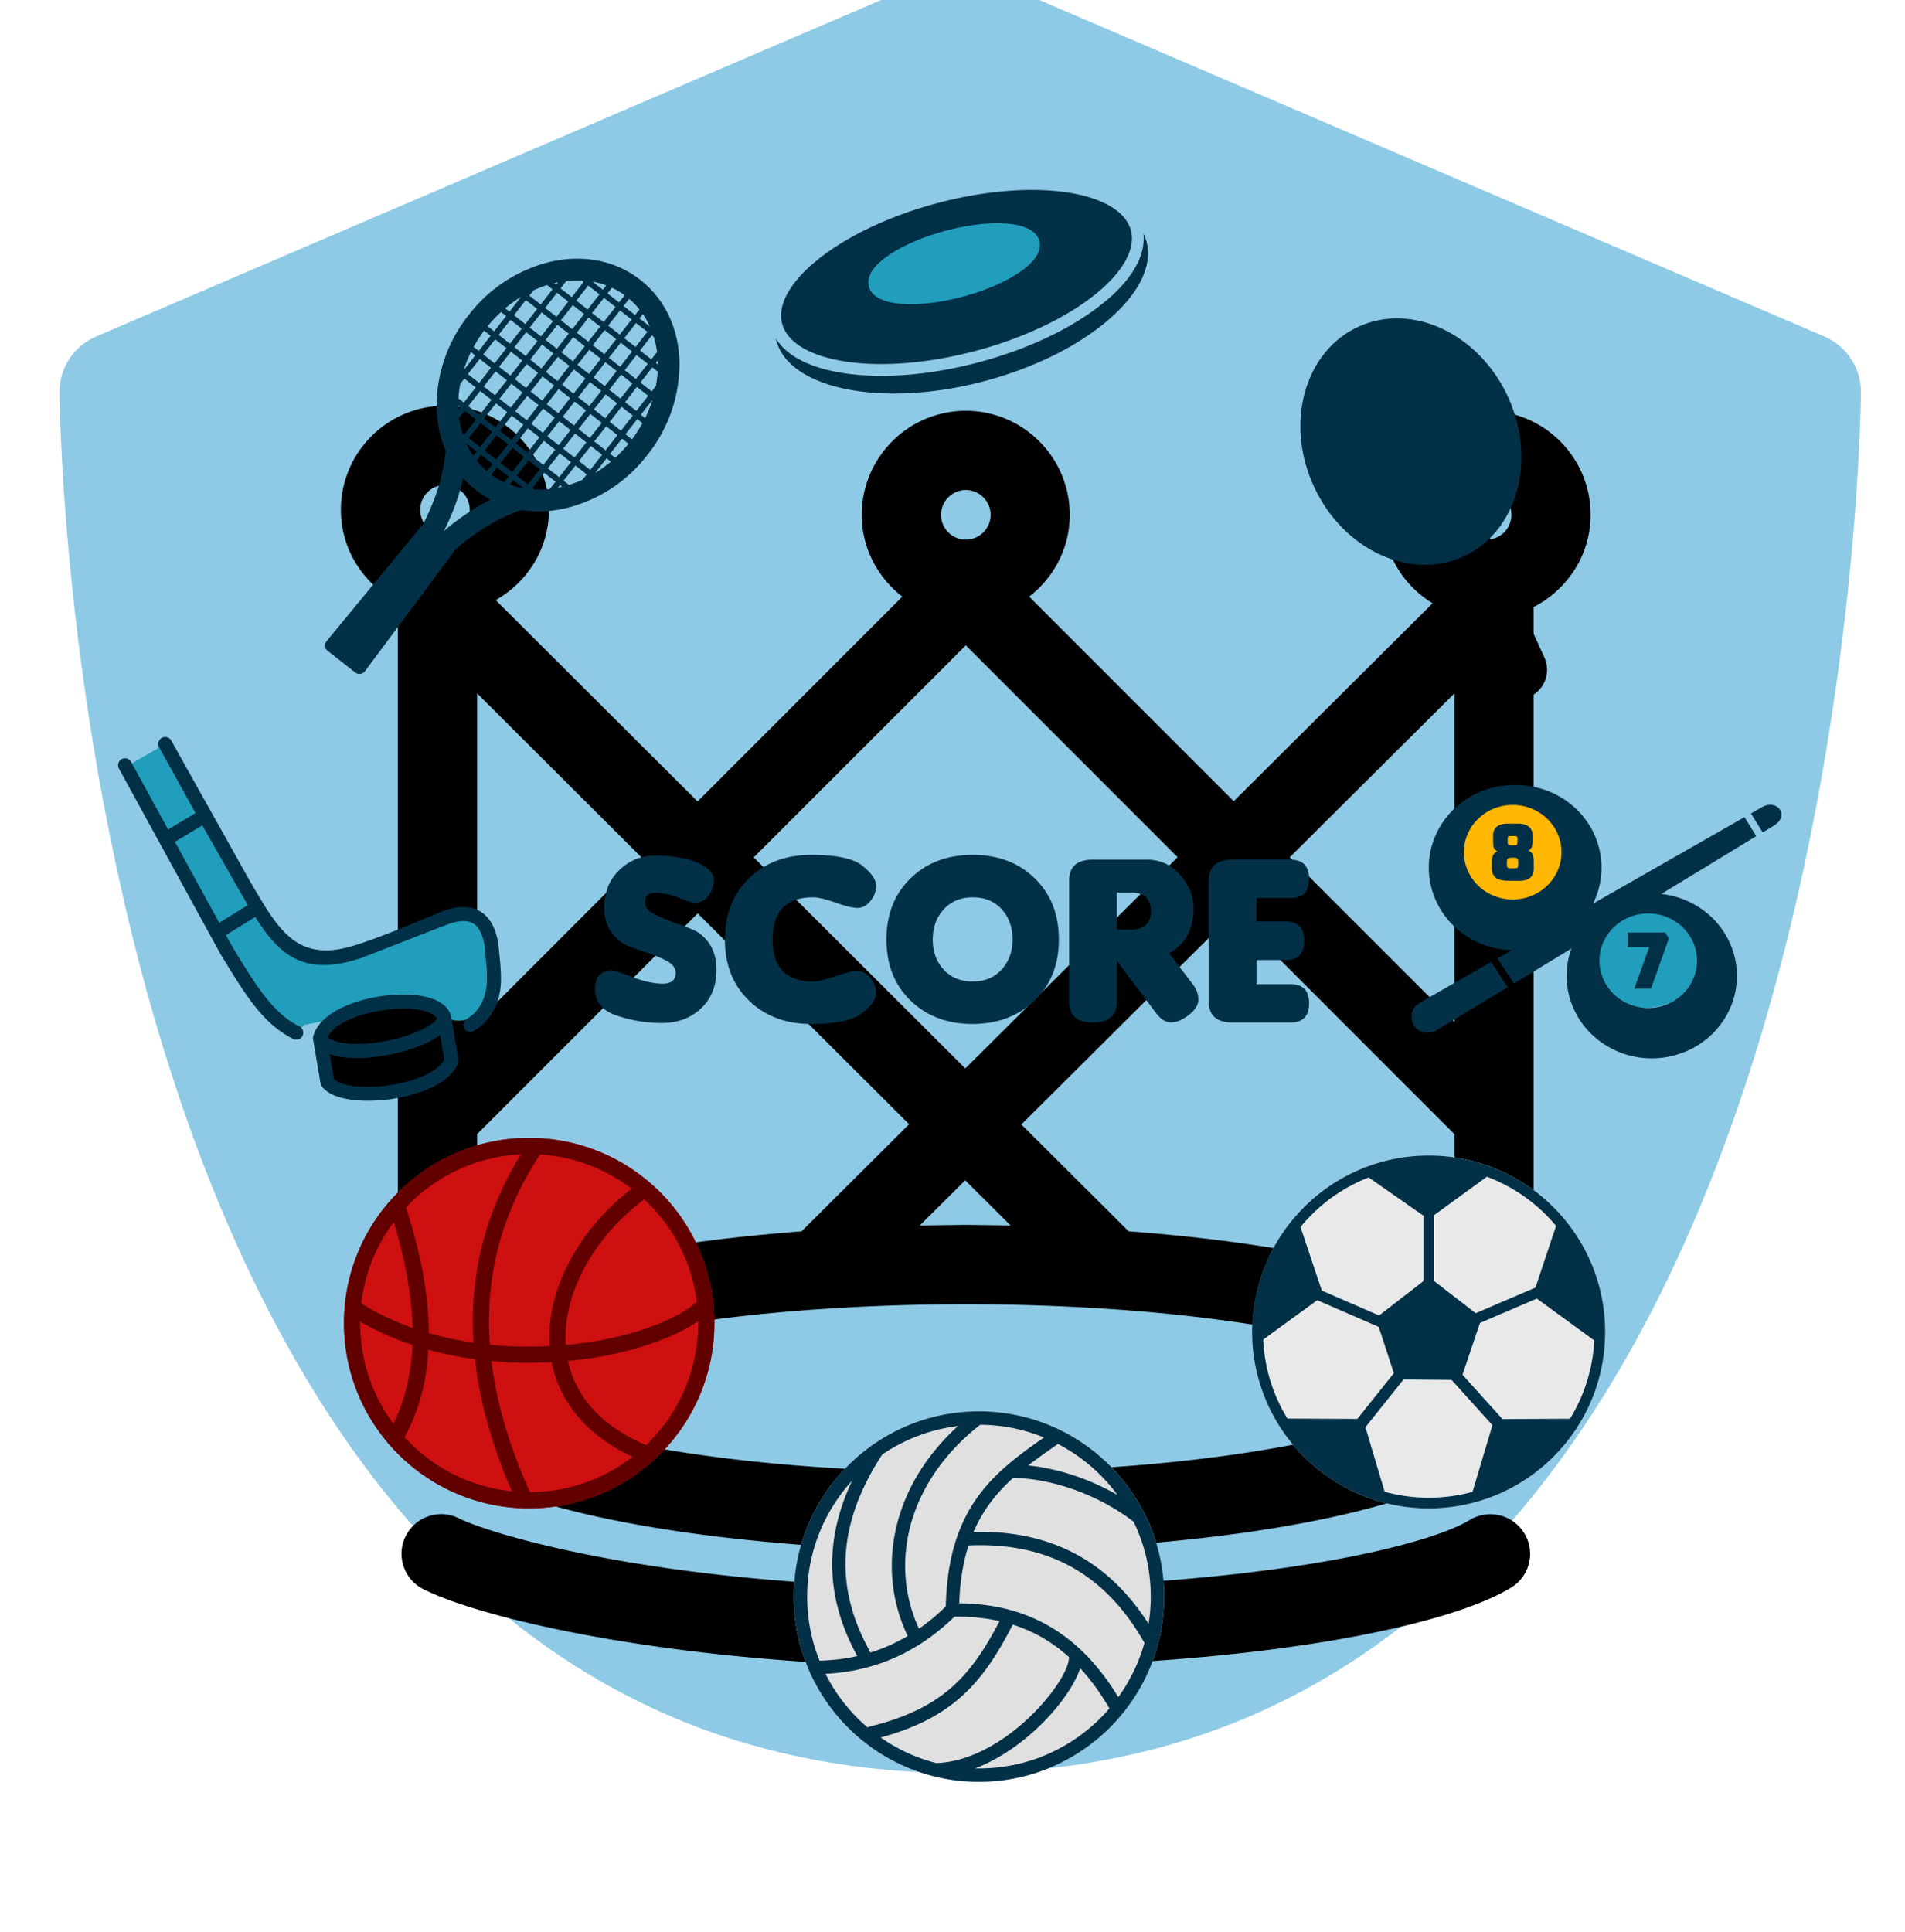 <svg xmlns="http://www.w3.org/2000/svg" width="216" height="219" fill="none" xmlns:v="https://vecta.io/nano"><style><![CDATA[.B{fill:#023047}.C{fill:#219ebc}.D{color-interpolation-filters:sRGB}.E{flood-opacity:0}.F{fill-rule:evenodd}]]></style><g filter="url(#A)"><g filter="url(#B)"><path d="M211 54.409C211 55.974 209.842 211 108.875 211S6.75 55.974 6.75 54.409c0-2.723 1.634-5.174 4.153-6.264l95.317-40.85c1.702-.749 3.608-.749 5.31 0l95.317 40.85c2.519 1.089 4.153 3.54 4.153 6.264z" fill="#8ecae6"/></g><g style="mix-blend-mode:soft-light" clip-path="url(#G)"><path d="M168.561 42.571c-6.505 0-11.794 5.288-11.794 11.792 0 4.253 2.282 7.956 5.668 10.032l-22.549 22.439-23.189-23.193c2.774-2.155 4.599-5.493 4.599-9.278 0-6.505-5.289-11.792-11.793-11.792a11.81 11.81 0 0 0-11.796 11.792c0 3.785 1.822 7.116 4.6 9.278L79.096 86.858 56.204 64.033c3.588-2.028 6.037-5.829 6.037-10.231A11.81 11.81 0 0 0 50.448 42c-6.505 0-11.796 5.289-11.796 11.803 0 4.575 2.641 8.505 6.458 10.45v87.744c0 .247.102.468.143.703-.018.221-.114.421-.114.648 0 14.607 40.456 18.504 64.363 18.504s64.362-3.897 64.362-18.504c0-.227-.099-.427-.111-.648.035-.235.134-.456.134-.703V64.816c3.814-1.953 6.459-5.882 6.459-10.459.013-6.498-5.282-11.786-11.785-11.786zm0 8.984c1.549 0 2.813 1.258 2.813 2.808a2.82 2.82 0 0 1-2.813 2.816c-1.556 0-2.808-1.267-2.808-2.816a2.82 2.82 0 0 1 2.808-2.808zm-3.645 23.048v37.258L146.238 93.19l18.678-18.587zm-5.867 81.898c-8.446 3.135-25.516 6.376-49.54 6.376-24.033 0-41.097-3.241-49.543-6.376-2.977-1.112-4.898-2.194-5.654-3.124 1.39-1.719 6.689-3.978 15.359-5.86 3.247-.697 6.973-1.358 11.146-1.902 4.235-.562 8.933-1.018 14.071-1.321 4.551-.276 9.404-.434 14.628-.434 5.148 0 9.957.158 14.46.421 5.112.304 9.804.749 14.032 1.311 4.265.556 8.067 1.217 11.355 1.925 8.669 1.872 13.969 4.13 15.349 5.86-.754.93-2.679 2.012-5.662 3.124zM54.102 124.568l25.007-25.016 23.971 23.899-12.199 12.143c-13.585 1.03-27.847 3.323-36.779 7.594v-18.62zm55.407 10.289l-5.223.07 5.156-5.118 5.139 5.118-5.072-.07zm18.461.731l-12.161-12.114 24.065-23.946 25.048 25.057v18.613c-8.967-4.293-23.327-6.586-36.952-7.61zm-18.461-84.033a2.82 2.82 0 0 1 2.814 2.808c0 1.55-1.264 2.816-2.814 2.816a2.82 2.82 0 0 1-2.81-2.816c0-1.55 1.265-2.808 2.81-2.808zm0 17.605l24.013 24.019-24.071 23.948-23.992-23.925 24.051-24.042zM72.746 93.208l-18.644 18.649V74.609l18.644 18.599zM50.455 50.986a2.82 2.82 0 0 1 2.808 2.816 2.81 2.81 0 0 1-2.808 2.807 2.81 2.81 0 0 1-2.811-2.807c-.001-1.554 1.257-2.816 2.811-2.816zm122.376 118.828c1.298 2.118.625 4.868-1.486 6.167-7.359 4.492-29.33 9.02-61.836 9.02-32.017 0-54.717-5.418-61.511-8.845-2.217-1.118-3.109-3.814-1.994-6.026 1.12-2.21 3.811-3.123 6.031-2.001 3.308 1.668 22.752 7.88 57.47 7.88 32.682 0 52.073-4.615 57.15-7.698 2.118-1.288 4.879-.614 6.177 1.503z" fill="#000"/></g><path d="M75.053 111.973a15.86 15.86 0 0 1-5.1-.834c-1.65-.556-2.475-1.55-2.475-2.981s.647-2.146 1.941-2.146c.191 0 .953.25 2.283.752s2.479.752 3.445.752c.975 0 1.463-.411 1.463-1.231 0-.538-.333-.984-.998-1.34-.665-.364-1.595-.743-2.789-1.134-1.185-.392-1.928-.689-2.229-.889-1.385-.921-2.078-2.261-2.078-4.02 0-1.768.579-3.199 1.736-4.293 1.13-1.075 2.465-1.613 4.006-1.613s2.88.169 4.02.506c2.133.674 2.99 1.672 2.57 2.994-.41 1.313-1.167 1.923-2.269 1.832-.1 0-.647-.187-1.641-.561s-1.878-.561-2.652-.561c-.766 0-1.148.378-1.148 1.135 0 .483.323.902.971 1.258.656.346 1.577.729 2.762 1.148 1.185.41 1.937.725 2.256.943 1.404.948 2.105 2.361 2.105 4.239 0 1.868-.602 3.349-1.805 4.443-1.157 1.066-2.616 1.6-4.375 1.6zm24.281-3.364c0 .657-.524 1.399-1.572 2.229s-2.99 1.244-5.824 1.244-5.168-.88-7-2.639c-1.832-1.768-2.748-4.078-2.748-6.931s.911-5.164 2.734-6.932c1.823-1.777 4.17-2.666 7.041-2.666 2.88 0 4.826.415 5.838 1.244 1.021.829 1.531 1.577 1.531 2.242 0 .656-.219 1.244-.656 1.764-.437.51-.921.766-1.449.766-.519 0-1.349-.2-2.488-.602-1.13-.401-1.978-.602-2.543-.602-3.062 0-4.594 1.59-4.594 4.771s1.531 4.772 4.594 4.772c.565 0 1.413-.201 2.543-.602 1.139-.401 1.969-.602 2.488-.602.529 0 1.012.26 1.449.78.438.51.656 1.098.656 1.763zm20.727-6.097c0 2.853-.926 5.163-2.776 6.931-1.85 1.759-4.193 2.639-7.027 2.639s-5.168-.88-7-2.639c-1.832-1.768-2.748-4.078-2.748-6.931s.911-5.164 2.734-6.932c1.823-1.777 4.17-2.666 7.041-2.666 2.88 0 5.227.889 7.041 2.666 1.823 1.768 2.735 4.079 2.735 6.932zm-6.481-3.432c-.82-.902-1.914-1.353-3.281-1.353s-2.466.456-3.295 1.367c-.83.902-1.244 2.046-1.244 3.431 0 1.377.414 2.511 1.244 3.405s1.923 1.34 3.281 1.34c1.367 0 2.461-.452 3.281-1.354.83-.902 1.245-2.042 1.245-3.418s-.411-2.516-1.231-3.418zm18.99 4.99l2.707 3.555c.401.529.602 1.094.602 1.695s-.365 1.185-1.094 1.75c-.729.556-1.399.834-2.01.834s-1.189-.369-1.736-1.107l-4.402-5.879v4.621c0 1.586-.903 2.379-2.707 2.379s-2.707-.793-2.707-2.379V95.84c0-1.586.902-2.379 2.707-2.379h6.125c1.513 0 2.771.583 3.773 1.75 1.003 1.158 1.504 2.402 1.504 3.733 0 2.379-.921 4.088-2.762 5.127zm-5.933-6.89v4.211h1.558c1.532 0 2.297-.702 2.297-2.106s-.765-2.106-2.297-2.106h-1.558zm19.687 14.738c1.404 0 2.106-.725 2.106-2.174s-.702-2.174-2.106-2.174h-3.855v-2.734h3.308c1.404 0 2.106-.729 2.106-2.188s-.702-2.187-2.106-2.187h-3.308v-2.652h3.855c1.404 0 2.106-.725 2.106-2.174s-.702-2.174-2.106-2.174h-6.562c-1.805 0-2.707.793-2.707 2.379v13.699c0 1.586.902 2.379 2.707 2.379h6.562z" class="B"/><g clip-path="url(#H)"><ellipse cx="186.625" cy="104.465" rx="6.375" ry="5.767" class="C"/><ellipse cx="171.625" cy="93.291" rx="7.125" ry="6.128" fill="#ffb703"/><path d="M160.25 112.168c.122.209.287.392.483.539a1.9 1.9 0 0 0 .662.315 1.92 1.92 0 0 0 .736.044c.246-.033.482-.113.696-.236l8.111-4.907v-.02l-1.85-2.832v-.023l-8.11 4.632c-.43.245-.743.644-.871 1.11a1.78 1.78 0 0 0 .187 1.382l-.044-.004zM171.925 85c1.638.002 3.248.406 4.68 1.175s2.639 1.877 3.507 3.22 1.372 2.878 1.461 4.461a9.11 9.11 0 0 1-.952 4.588l17.178-9.804 1.326 2.137v.023l-10.756 6.545a9.81 9.81 0 0 1 5.355 2.32c1.493 1.293 2.534 3.003 2.979 4.893s.271 3.868-.497 5.659-2.092 3.306-3.789 4.336-3.683 1.524-5.682 1.413a9.85 9.85 0 0 1-5.478-2.033c-1.565-1.211-2.701-2.863-3.252-4.727s-.49-3.848.175-5.677l-6.535 3.971v-.02l-1.853-2.836 1.631-.93a9.91 9.91 0 0 1-3.68-.805 9.68 9.68 0 0 1-3.081-2.107c-1.766-1.801-2.721-4.206-2.654-6.688s1.149-4.836 3.009-6.545A9.85 9.85 0 0 1 171.925 85zm27.942 5.37l1.22-.738c1.969-1.191.376-3.084-1.275-2.141l-1.278.731 1.326 2.138.007.01zm-14.574 17.712l1.709-4.708h-2.454v-1.655h4.262l.417.662-2.03 5.701h-1.904zm1.593-8.523a5.66 5.66 0 0 1 3.074.903c.91.589 1.619 1.426 2.037 2.405s.526 2.057.311 3.096a5.3 5.3 0 0 1-1.518 2.741 5.59 5.59 0 0 1-2.836 1.461 5.7 5.7 0 0 1-3.196-.311 5.5 5.5 0 0 1-2.479-1.979c-.605-.883-.927-1.92-.924-2.979.004-1.418.588-2.776 1.625-3.776s2.442-1.562 3.906-1.561zm-15.911-3.712c-.222.001-.444-.018-.663-.056a1.71 1.71 0 0 1-.591-.202 1.13 1.13 0 0 1-.417-.443c-.113-.237-.165-.497-.154-.758v-.857c.006-.14.032-.278.079-.41a.98.98 0 0 1 .205-.37c.1-.113.238-.188.389-.212-.151-.07-.281-.177-.376-.311-.074-.114-.119-.243-.13-.377l-.017-.43v-.718a1.24 1.24 0 0 1 .226-.781c.15-.195.357-.341.595-.42.251-.087.516-.131.782-.129h1.258c.269-.002.536.041.79.129.235.08.441.227.591.42a1.25 1.25 0 0 1 .226.781v.718c-.002.081-.009.162-.021.242a1.63 1.63 0 0 1-.068.331.81.81 0 0 1-.161.288.45.45 0 0 1-.284.146c.091.015.177.048.254.097s.143.111.194.185c.09.133.15.283.178.44.025.13.038.262.041.394v.85c.023.33-.061.658-.239.94-.156.205-.379.353-.633.42a3.1 3.1 0 0 1-.841.106l-1.213-.01zm.304-1.406h.462c.195 0 .311-.036.342-.106.047-.089.07-.188.064-.288v-.404c.004-.105-.032-.207-.102-.288a.38.38 0 0 0-.135-.09c-.052-.02-.107-.029-.162-.025h-.469a.55.55 0 0 0-.188.03c-.049.018-.092.048-.126.086s-.06.081-.075.129a.48.48 0 0 0-.028.159v.404c-.006.055-.001.11.015.163a.41.41 0 0 0 .078.145.48.48 0 0 0 .341.086h-.017zm0-2.607h.462a.42.42 0 0 0 .225-.046c.024-.019.043-.042.057-.068s.023-.055.025-.084a1.28 1.28 0 0 0 .021-.255v-.268c0-.165-.034-.261-.103-.291a.56.56 0 0 0-.225-.043h-.462c-.083-.004-.167.012-.242.046-.058.033-.086.129-.086.288v.268c-.018.131.008.265.075.38a.35.35 0 0 0 .119.061c.044.012.089.016.134.012zm.229-4.579c1.095-.002 2.166.311 3.077.898s1.623 1.423 2.043 2.402.532 2.056.319 3.096a5.3 5.3 0 0 1-1.512 2.745c-.773.75-1.759 1.261-2.833 1.469s-2.187.102-3.199-.303-1.876-1.092-2.485-1.973a5.24 5.24 0 0 1-.933-2.977c0-1.42.582-2.782 1.619-3.787s2.444-1.569 3.911-1.57h-.007z" class="B F"/></g><g clip-path="url(#I)"><rect width="13.985" height="9.324" rx="3" transform="matrix(-.986 .166 .166 .986 49.992 109.257)" fill="#000"/><ellipse rx="3.263" ry="5.594" transform="matrix(-.986 .166 .166 .986 32.208 107.526)" class="C"/><path transform="matrix(-.982 .189 .189 .982 48.632 101.726)" d="M0 0h16.782v7.605H0z" class="C"/><rect width="7.459" height="12.121" rx="3" transform="matrix(-.986 .166 .166 .986 54.878 98.979)" class="C"/><path transform="matrix(-.866 .499 .499 .866 18.221 80.651)" d="M0 0h5.31v29.943H0z" class="C"/><path d="M19.422 79.959c-.214-.384-.694-.521-1.074-.307a.8.8 0 0 0-.3 1.082l4.122 7.445-3.102 1.862-4.199-7.664c-.21-.385-.69-.527-1.071-.316s-.52.694-.31 1.079l10.374 18.938.033.059L25 104.154c2.841 4.666 4.822 7.919 8.252 9.631.391.194.863.033 1.054-.361a.8.8 0 0 0-.36-1.065c-3.017-1.505-4.899-4.595-7.597-9.027l-.726-1.323 3.32-2.047c2.713 4.263 5.469 6.816 12.013 4.648a.97.97 0 0 0 .095-.038l9.786-3.809c1.215-.424 2.166-.46 2.822-.065s1.096 1.268 1.303 2.664l.101 1.113c.217 2.193.425 4.313-1.008 6.073l-.002.001c-.156.191-.326.366-.51.523a4.09 4.09 0 0 1-.618.432c-.38.214-.513.699-.3 1.081a.79.79 0 0 0 .2.237.81.81 0 0 0 .274.141c.1.028.204.037.306.024s.202-.044.292-.095c.32-.181.608-.382.865-.601s.498-.464.714-.728l-.002-.002c1.85-2.272 1.609-4.716 1.36-7.243l-.103-1.085-.008-.081c-.279-1.915-.978-3.17-2.061-3.823s-2.476-.656-4.142-.072c-2.963 1.213-6.88 2.897-9.859 3.836-6.594 2.185-8.744-1.465-11.737-6.543l-.383-.65-8.921-15.941zm3.519 9.612l4.43 7.789.739 1.247-3.252 2.006-5.026-9.176 3.108-1.866zm26.615 21.881c-.132.287-.552.626-1.157.976-1.102.637-2.702 1.187-4.384 1.535s-3.437.493-4.837.317c-.895-.112-1.615-.344-2.01-.725.571-1.205 2.417-2.139 4.53-2.69a16.54 16.54 0 0 1 3.462-.52c1.106-.043 2.139.039 2.964.262.717.192 1.239.474 1.432.845zm-12.172 4.031c.48.18 1.023.305 1.61.378 1.568.196 3.5.041 5.341-.339s3.613-.993 4.85-1.708c.262-.152.503-.31.72-.476l.415 2.464h.003l.016.096c.036.214.041.238-.119.47l-.077.105c-1.011 1.317-3.487 2.192-6.007 2.553s-5.006.204-6.064-.542l-.061-.045c-.159-.125-.169-.197-.197-.372l-.029-.183.003-.001-.404-2.4zm3.916-6.164c-2.775.723-5.206 2.133-5.766 4.105a.8.8 0 0 0-.034.399l.728 4.323.003-.001.026.164c.096.622.135.875.788 1.387l.128.094c1.384.972 4.321 1.22 7.19.81s5.747-1.482 7.028-3.148l.123-.17c.529-.766.513-.857.378-1.646l-.016-.096h.003l-.718-4.264-.015-.067c-.279-1.076-1.26-1.776-2.625-2.143-.97-.261-2.165-.359-3.429-.31a18.15 18.15 0 0 0-3.793.563z" class="B"/></g><g clip-path="url(#J)"><ellipse cx="107.96" cy="26.18" rx="12" ry="5.5" transform="rotate(346.332 107.96 26.18)" class="C"/><path d="M125.756 19.299c-1.198-.678-2.796-1.183-4.672-1.474-4.008-.619-9.304-.27-14.863 1.22-5.566 1.486-10.331 3.838-13.488 6.38-1.582 1.269-2.755 2.585-3.446 3.844-.679 1.24-.884 2.394-.603 3.432.278 1.045 1.028 1.934 2.24 2.676 1.222.74 2.895 1.294 4.906 1.604 4.006.62 9.304.268 14.863-1.221s10.324-3.834 13.487-6.381c1.582-1.268 2.755-2.585 3.443-3.836.678-1.249.884-2.394.601-3.437s-1.029-1.937-2.238-2.671c-.076-.047-.153-.092-.231-.136zm3.894 3.167c.141 1.229-.18 2.499-.853 3.724-.803 1.464-2.098 2.89-3.782 4.229-3.349 2.706-8.257 5.105-13.969 6.635-5.722 1.533-11.167 1.903-15.424 1.241-2.128-.318-3.959-.911-5.39-1.772-.959-.58-1.734-1.302-2.259-2.146a3.02 3.02 0 0 0 .062.259c.705 2.641 3.565 4.584 7.869 5.462 4.3.885 9.953.661 15.842-.922 5.885-1.577 10.889-4.203 14.171-7.12 3.294-2.909 4.793-6.026 4.083-8.665a4.95 4.95 0 0 0-.35-.926zm-12.849-.423c.503.29.9.717 1.047 1.266.183.681-.062 1.373-.494 1.957-.425.588-1.054 1.127-1.839 1.653-1.57 1.052-3.782 2.026-6.333 2.71s-4.953.946-6.839.82c-.937-.06-1.757-.215-2.419-.512-.666-.29-1.224-.767-1.406-1.448s.062-1.373.494-1.957c.425-.588 1.058-1.133 1.843-1.659 1.57-1.052 3.778-2.02 6.329-2.703s4.957-.952 6.843-.826c.943.063 1.754.222 2.416.518a3.68 3.68 0 0 1 .359.182z" class="B"/></g></g><g clip-path="url(#K)" class="B"><path d="M72.605 31.727c-2.829-2.215-6.444-2.856-10.003-2.096-3.766.863-7.112 3.015-9.46 6.084-2.415 3.016-3.701 6.781-3.635 10.644.045 1.631.394 3.239 1.027 4.742a21.17 21.17 0 0 1-1.249 5.353c-.402 1.081-.874 2.133-1.413 3.152a.85.85 0 0 0-.215.184L37.031 72.687a.79.79 0 0 0-.163.584c.013.103.045.203.096.294s.12.17.202.234l3.103 2.426c.082.065.175.113.276.142s.205.037.309.024.204-.046.294-.097.17-.121.233-.204l9.97-13.403a.85.85 0 0 0 .127-.253 26.53 26.53 0 0 1 2.721-2.129 21.25 21.25 0 0 1 4.897-2.494c1.612.251 3.256.201 4.849-.148a16.58 16.58 0 0 0 9.46-6.087c2.415-3.015 3.701-6.778 3.636-10.64-.116-3.638-1.607-6.993-4.436-9.208zM52.436 49.104a10.52 10.52 0 0 1-.388-1.71l.651-.827 1.279 1.002-1.342 1.698-.207-.162.007-.001zm.417 1.15l1.192.933-.397.491c-.305-.45-.57-.927-.792-1.424h-.004zm1.692 1.322l1.311 1.026-.641.819a8.71 8.71 0 0 1-1.171-1.205l.501-.64zM56.365 53l1.311 1.026-.503.651a8.54 8.54 0 0 1-1.467-.857l.641-.819.018-.002zm1.82 1.425l1.192.933c-.536-.095-1.062-.238-1.573-.427l.392-.501-.011-.006zm2.398 1.067l-.219-.171 1.344-1.716 1.283 1.001-.647.83c-.585.068-1.174.087-1.762.056zm-.731-.569l-1.259-1.008 1.328-1.729 1.283 1.005-1.347 1.717-.005.015zm-1.788-1.403l-1.311-1.026 1.344-1.716 1.311 1.026-1.344 1.716zm-1.813-1.425l-1.311-1.026 1.344-1.717 1.311 1.026-1.344 1.716zm-1.82-1.425l-1.283-1.005 1.344-1.716 1.283 1.005-1.344 1.716zm-2.471-4.703l.231.184-.221.282-.018-.152c-.012-.101-.014-.205-.006-.312l.014-.002zm11.543 9.036l.234.184a4.41 4.41 0 0 1-.304.069l-.152.019.22-.286.002.014zm1.01-.03l-.612-.479 1.347-1.717 1.28 1.005-.466.6a13.09 13.09 0 0 1-1.549.591zm-1.12-.877l-1.279-1.002 1.346-1.699 1.279 1.002-1.344 1.716-.002-.018zM61.605 52.7l-1.283-1.005 1.344-1.717 1.283 1.001-1.343 1.72zm-1.792-1.403l-1.304-1.031 1.344-1.716 1.311 1.026-1.344 1.716-.007.004zm-1.82-1.428l-1.311-1.026 1.344-1.716 1.311 1.026-1.344 1.716zm-1.82-1.425l-1.283-1.005 1.344-1.716 1.283 1.005-1.344 1.716zm-1.792-1.403l-1.279-1.001 1.343-1.72 1.28 1.005-1.344 1.716zm-1.788-1.403l-.611-.475a12.88 12.88 0 0 1 .203-1.642l.47-.6 1.284 1.008-1.345 1.709zm14.334 7.636l-1.28-1.005 1.344-1.716 1.28 1.005-1.344 1.716zm-1.788-1.403l-1.283-1.005 1.347-1.717 1.283 1.005-1.347 1.717zm-1.792-1.403l-1.283-1.001 1.344-1.717 1.283 1.001-1.344 1.716zm-1.792-1.399l-1.311-1.026 1.344-1.717 1.311 1.026-1.344 1.716zm-1.82-1.425l-1.311-1.026 1.344-1.716 1.311 1.026-1.344 1.716zm-1.82-1.425l-1.28-1.005 1.344-1.717 1.266 1.007-1.344 1.716.014-.002zm-1.792-1.403l-1.275-.998 1.344-1.716 1.283 1.005-1.347 1.717-.004-.007zm-1.788-1.403l-1.283-1.001 1.344-1.716 1.272 1.002-1.333 1.715zm-.937-3.502l.489.383-1.315 1.684a14.53 14.53 0 0 1 .827-2.067zm15.381 12.044l.489.383a14.7 14.7 0 0 1-1.805 1.298l1.316-1.681zm.982-.051l-.584-.457 1.344-1.716.739.578a15.02 15.02 0 0 1-1.499 1.595zm-1.093-.855l-1.283-1.005 1.344-1.717 1.283 1.001-1.343 1.72zm-1.788-1.403l-1.283-1.005 1.344-1.716 1.285 1.015-1.345 1.706zm-1.788-1.403l-1.283-1.001 1.347-1.72 1.28 1.005-1.344 1.717zM63.3 46.839l-1.313-1.015 1.347-1.72 1.311 1.026-1.347 1.717.003-.008zm-1.823-1.424l-1.311-1.023 1.347-1.72 1.311 1.026-1.347 1.717zm-1.82-1.425l-1.279-1.001 1.344-1.717 1.283 1.001-1.347 1.717zm-1.788-1.4l-1.283-1.005 1.344-1.716 1.283 1.005-1.344 1.716zm-1.792-1.403l-1.283-1.005 1.344-1.716 1.283 1.005-1.344 1.716zm-1.792-1.403l-.584-.457a15.02 15.02 0 0 1 1.189-1.838l.739.579-1.344 1.716zm11.68-7.986l.207.162-1.335 1.726-1.279-.994.647-.827a10.6 10.6 0 0 1 1.76-.067zm.727.569l1.28 1.005-1.344 1.716-1.28-1.005 1.344-1.716zm1.788 1.403l1.311 1.026-1.344 1.717-1.314-1.023 1.344-1.717.003-.004zm1.82 1.425l1.311 1.026-1.344 1.717-1.311-1.026 1.344-1.716zm1.82 1.425l1.283 1.001-1.344 1.716-1.283-1.001 1.344-1.717zm1.791 1.399l.219.171a11.01 11.01 0 0 1 .372 1.723l-.647.826-1.283-1.005 1.34-1.716zm-.214-.988l-1.192-.933.394-.483a8.92 8.92 0 0 1 .791 1.417l.007-.001zm-1.689-1.322l-1.309-1.012.641-.818c.428.363.821.767 1.171 1.205l-.501.636-.001-.011zm-1.82-1.425l-1.311-1.023.501-.64c.514.234 1.003.518 1.462.846l-.643.797-.008.019zm-1.82-1.425l-1.192-.933a9.21 9.21 0 0 1 1.565.424l-.389.497.016.012zm-6.331-.544l.613.486-1.344 1.716-1.283-1.001.466-.599a13.24 13.24 0 0 1 1.548-.602zm1.12.874l1.28 1.005-1.344 1.716-1.279-1.002 1.343-1.72zm1.788 1.403l1.284 1.008-1.344 1.716-1.284-1.008 1.344-1.717zm1.792 1.403l1.311 1.027-1.344 1.716-1.311-1.026 1.344-1.717zm1.82 1.425l1.311 1.026-1.344 1.716-1.308-1.027 1.344-1.717h-.004zm1.82 1.425l1.283 1.001-1.343 1.727-1.283-1.005 1.344-1.716v-.007zm1.792 1.403l1.283 1.001-1.347 1.717-1.279-1.002 1.344-1.716zm1.791 1.399l.609.486c-.032.553-.101 1.102-.206 1.646l-.467.596-1.283-1.005 1.347-1.717-.001-.007zm.629-.325l-.231-.184.221-.282.019.156a1.01 1.01 0 0 1 .005.309l-.014.002zm-11.525-9.042l-.234-.18.286-.074.156-.019-.221.282.013-.009zm-3.441 1.735l1.283 1.005-1.347 1.717-1.28-1.005 1.344-1.716zm1.792 1.403l1.279 1.002-1.351 1.717-1.283-1.001 1.347-1.717.007-.001zm1.788 1.4l1.283 1.005-1.344 1.717-1.283-1.005 1.344-1.717zm1.792 1.403l1.311 1.026-1.344 1.717-1.311-1.026 1.344-1.716zm1.82 1.425l1.311 1.026-1.344 1.716-1.311-1.026 1.344-1.716zm1.818 1.414l1.283 1.005-1.347 1.717-1.268-.996 1.332-1.726zm1.792 1.403l1.274 1.013-1.344 1.716-1.279-1.001 1.344-1.717.006-.011zm1.788 1.4l1.283 1.005-1.344 1.716-1.274-.991 1.334-1.733v.003zm-15.412-8.489l.584.457-1.36 1.733-.739-.578c.461-.568.963-1.102 1.502-1.596l.012-.016zm1.078.886l1.28 1.005-1.342 1.698-1.28-1.005 1.342-1.698zm1.788 1.403l1.283 1.001-1.342 1.698-1.283-1.005 1.344-1.716-.001.022zm1.788 1.396l1.283 1.001-1.344 1.716-1.277-1.013 1.338-1.705zm1.791 1.399l1.311 1.026-1.344 1.716-1.311-1.026 1.344-1.716zm1.82 1.425l1.311 1.026-1.344 1.717-1.311-1.026 1.344-1.717zm1.82 1.425l1.28 1.005-1.344 1.716-1.272-.999 1.344-1.716-.008-.006zm1.788 1.403l1.283 1.005-1.338 1.705-1.283-1.005 1.344-1.716-.006.011zm1.792 1.403l1.283 1.001-1.344 1.716-1.276-1.002 1.344-1.716h-.007zm1.792 1.399l.584.457c-.351.642-.748 1.257-1.188 1.841l-.74-.582 1.344-1.716zm.889-.108l-.489-.383 1.313-1.677c-.22.708-.497 1.396-.828 2.06h.004zm-15.381-12.07l-.489-.383c.566-.479 1.168-.913 1.801-1.298l-1.312 1.68zm-5.249 18.878a11.3 11.3 0 0 0 1.44 1.349c.52.407 1.075.766 1.659 1.074a25.51 25.51 0 0 0-2.783 1.644c-.873.596-1.711 1.24-2.511 1.931.478-.942.903-1.911 1.271-2.901a24.87 24.87 0 0 0 .924-3.096z"/></g><g filter="url(#C)"><path d="M90 177c0-11.598 9.402-21 21-21s21 9.402 21 21-9.402 21-21 21-21-9.402-21-21z" fill="#e0e0e0"/><path d="M111 156c5.8 0 11.05 2.352 14.848 6.152A20.95 20.95 0 0 1 132 177c0 5.8-2.352 11.05-6.152 14.848S116.797 198 111 198s-11.05-2.352-14.848-6.152S90 182.8 90 177s2.352-11.05 6.152-14.848S105.2 156 111 156zm3.832 24.179c-1.682 3.271-3.364 5.913-5.685 8.029-2.3 2.098-5.195 3.653-9.296 4.768a19.34 19.34 0 0 0 6.309 2.898c.92-.031 1.846-.188 2.755-.448 3.346-.953 6.453-3.264 8.723-5.67 2.208-2.345 3.592-4.703 3.568-5.9a17.61 17.61 0 0 0-3.08-2.242c-1.052-.598-2.149-1.073-3.294-1.435zm-16.458 11.658a.77.77 0 0 1 .243-.106c4.3-1.056 7.236-2.566 9.508-4.641 2.092-1.911 3.654-4.324 5.209-7.311-1.623-.366-3.329-.523-5.113-.503-2.184 2.126-4.546 3.709-7.072 4.782-.013.007-.027.01-.041.017-2.365.998-4.874 1.549-7.516 1.678a19.53 19.53 0 0 0 3.633 5.025 20.78 20.78 0 0 0 1.148 1.059zm24.018-8.948c.027.021.051.045.075.069 1.566 1.462 3.012 3.264 4.331 5.444 1.326-1.835 2.341-3.913 2.967-6.152-2.591-4.59-5.766-7.434-9.191-9.085s-7.127-2.126-10.757-1.962c-.591 1.839-.967 3.992-1.052 6.559 3.691.031 7.068.803 10.11 2.54 1.23.7 2.403 1.558 3.517 2.587zm.092 2.232c-.519 1.572-1.862 3.671-3.746 5.671-2.15 2.283-5.028 4.491-8.182 5.684l.444.006c5.38 0 10.25-2.18 13.774-5.704a19.59 19.59 0 0 0 1.019-1.097c-1.025-1.771-2.129-3.282-3.309-4.56zm-12.096-15.453c3.651-.092 7.362.452 10.842 2.13 3.319 1.599 6.409 4.224 9.003 8.299a19.65 19.65 0 0 0 .246-3.097c0-3.042-.697-5.92-1.941-8.487-1.949-1.5-4.201-2.707-6.515-3.555-2.399-.878-4.854-1.374-7.103-1.418h-.037c-1.788 1.61-3.381 3.524-4.495 6.128zm6.197-7.536c1.945.198 3.978.68 5.961 1.405a27.19 27.19 0 0 1 4.163 1.941c-.588-.8-1.234-1.552-1.935-2.252a19.5 19.5 0 0 0-4.822-3.531l-.732.516c-.885.625-1.77 1.254-2.635 1.921zm-19.383 21.612c-1.877-3.429-2.916-7.011-2.844-10.794.055-2.919.772-5.944 2.269-9.102-3.172 3.465-5.106 8.083-5.106 13.152 0 2.567.496 5.018 1.398 7.26 1.473-.031 2.902-.202 4.283-.516zm2.833-22.849c-.007.01-.01.017-.017.027-2.799 4.283-4.078 8.278-4.149 12.048-.068 3.627.971 7.065 2.837 10.37a19.14 19.14 0 0 0 1.815-.663c.01-.007.023-.01.034-.017.806-.342 1.596-.742 2.365-1.196-1.9-3.955-2.341-8.535-1.121-13.019 1.039-3.811 3.274-7.554 6.829-10.78-3.158.382-6.084 1.521-8.593 3.23zm11.102-3.374c-.021.021-.045.044-.072.062-4.163 3.277-6.706 7.232-7.803 11.258-1.104 4.068-.735 8.21.94 11.799a23.25 23.25 0 0 0 3.038-2.529c.246-11.447 5.732-15.333 11.109-19.137l.02-.011a19.34 19.34 0 0 0-7.232-1.442z" class="B"/></g><g filter="url(#D)"><path d="M142 147c0-11.046 8.954-20 20-20s20 8.954 20 20-8.954 20-20 20-20-8.954-20-20z" fill="#e9e9e9"/><path d="M162 127a19.93 19.93 0 0 1 14.141 5.859A19.94 19.94 0 0 1 182 147a19.93 19.93 0 0 1-5.859 14.141A19.94 19.94 0 0 1 162 167c-5.521 0-10.524-2.24-14.141-5.859a19.93 19.93 0 0 1 0-28.282A19.93 19.93 0 0 1 162 127zm5.016 38.112l-.039-.026 2.243-7.516-4.626-5.131-5.452-.048-4.323 5.41 2.168 7.265-.049.033a18.82 18.82 0 0 0 5.062.69c1.738 0 3.421-.234 5.016-.677zm-21.038-8.291l7.923.039 4.141-5.186-1.713-5.247-6.972-3.027-6.127 4.459c.147 3.275 1.133 6.332 2.748 8.962zm1.481-21.722l2.409 7.207 6.504 2.826 5.026-3.897v-7.419l-6.211-4.332c-2.448.954-4.649 2.405-6.475 4.231a18.89 18.89 0 0 0-1.253 1.384zm21.136-5.7l-5.99 4.362v7.464l4.721 3.649 6.774-2.903 2.337-6.996c-.365-.439-.749-.859-1.152-1.263-1.879-1.878-4.154-3.362-6.69-4.313zm12.171 18.552l-.006.003-6.504-4.737-6.449 2.764-1.979 5.869 4.47 4.958c.019.019.029.042.035.068l7.683-.036a18.75 18.75 0 0 0 2.75-8.889z" class="B F"/></g><g filter="url(#E)"><path d="M39 146c0-11.598 9.402-21 21-21s21 9.402 21 21-9.402 21-21 21-21-9.402-21-21z" fill="#ce1010"/><path d="M39.072 144.253a1.04 1.04 0 0 1 .017-.205c.461-5.017 2.693-9.529 6.063-12.896C48.95 127.352 54.2 125 60 125a21.16 21.16 0 0 1 .666.01 1.04 1.04 0 0 1 .294.011c5.417.246 10.298 2.539 13.887 6.131C78.648 134.953 81 140.203 81 146s-2.352 11.05-6.152 14.848c-.181.181-.362.359-.55.529-.099.168-.243.298-.414.373-3.702 3.264-8.562 5.247-13.887 5.247-.14 0-.28-.004-.42-.004a.84.84 0 0 1-.188-.003c-5.558-.157-10.572-2.475-14.239-6.142a22.15 22.15 0 0 1-.954-1.019c-.127-.089-.226-.208-.291-.338C40.846 155.84 39 151.137 39 146a21.12 21.12 0 0 1 .072-1.747zm1.897-.485c1.825 1.138 3.78 2.051 5.81 2.769-.085-3.531-.776-7.51-2.143-11.984-1.965 2.629-3.268 5.783-3.667 9.215zm5.065-10.883c1.743 5.377 2.567 10.097 2.587 14.243 1.661.482 3.363.844 5.072 1.094-.082-1.265-.099-2.509-.055-3.74.225-6.299 2.058-12.164 5.435-17.619-4.922.236-9.358 2.324-12.623 5.588l-.417.434zm15.203-6.005c-3.592 5.448-5.54 11.33-5.766 17.667a36.42 36.42 0 0 0 .075 3.9c1.538.154 3.076.226 4.587.219a44.85 44.85 0 0 0 2.181-.062c-.157-2.443.294-4.966 1.251-7.406 1.531-3.893 4.361-7.595 8.049-10.435-2.916-2.225-6.487-3.634-10.377-3.883zm11.813 5.093c-3.575 2.662-6.316 6.186-7.773 9.898-.858 2.191-1.268 4.44-1.128 6.607 6.419-.588 11.983-2.475 14.865-4.86-.537-4.338-2.526-8.227-5.465-11.163a21.49 21.49 0 0 0-.499-.482zm6.108 13.815c-3.298 2.218-8.685 3.931-14.759 4.505.325 1.5.937 2.943 1.877 4.269 1.473 2.082 3.756 3.9 6.986 5.267l.287-.28c3.466-3.466 5.612-8.258 5.612-13.549-.003-.072-.003-.14-.003-.212zm-7.434 15.367c-3.131-1.463-5.407-3.366-6.945-5.537a13.41 13.41 0 0 1-2.229-5.188 46.97 46.97 0 0 1-2.416.071 45.86 45.86 0 0 1-4.409-.194c.567 4.706 2.017 9.655 4.368 14.851 4.382-.021 8.415-1.511 11.631-4.003zm-13.682 3.904c-2.273-5.216-3.661-10.203-4.184-14.968-1.774-.242-3.544-.594-5.281-1.073-.219 3.794-1.152 7.079-2.707 9.916a20.03 20.03 0 0 0 .584.611 19.08 19.08 0 0 0 11.587 5.514zm-13.443-7.66c1.278-2.567 2.027-5.524 2.167-8.928-2.054-.683-4.047-1.555-5.923-2.638V146c0 4.269 1.395 8.213 3.756 11.399z" fill="#620000"/></g><g filter="url(#F)"><rect x="159.67" y="52.95" width="6.734" height="25.774" rx="3.367" transform="rotate(335.436 159.67 52.95)" fill="#000"/><ellipse cx="159.977" cy="46.062" rx="12.121" ry="14.319" transform="rotate(335.436 159.977 46.062)" class="B"/></g><defs><filter id="A" x="-4" y="0" width="224" height="224" filterUnits="userSpaceOnUse" class="D"><feFlood result="A" class="E"/><feColorMatrix in="SourceAlpha" values="0 0 0 0 0 0 0 0 0 0 0 0 0 0 0 0 0 0 127 0" result="B"/><feOffset dy="4"/><feGaussianBlur stdDeviation="2"/><feComposite in2="B" operator="out"/><feColorMatrix values="0 0 0 0 0 0 0 0 0 0 0 0 0 0 0 0 0 0 0.25 0"/><feBlend in2="A"/><feBlend in="SourceGraphic"/></filter><filter id="B" x="6.75" y="2.733" width="204.25" height="208.267" filterUnits="userSpaceOnUse" class="D"><feFlood class="E"/><feBlend in="SourceGraphic" result="B"/><feColorMatrix in="SourceAlpha" values="0 0 0 0 0 0 0 0 0 0 0 0 0 0 0 0 0 0 127 0" result="C"/><feOffset dy="-14"/><feGaussianBlur stdDeviation="2"/><feComposite in2="C" operator="arithmetic" k2="-1" k3="1"/><feColorMatrix values="0 0 0 0 0 0 0 0 0 0 0 0 0 0 0 0 0 0 0.25 0"/><feBlend in2="B"/></filter><filter id="C" x="86" y="156" width="50" height="50" filterUnits="userSpaceOnUse" class="D"><feFlood result="A" class="E"/><feColorMatrix in="SourceAlpha" values="0 0 0 0 0 0 0 0 0 0 0 0 0 0 0 0 0 0 127 0" result="B"/><feOffset dy="4"/><feGaussianBlur stdDeviation="2"/><feComposite in2="B" operator="out"/><feColorMatrix values="0 0 0 0 0 0 0 0 0 0 0 0 0 0 0 0 0 0 0.25 0"/><feBlend in2="A"/><feBlend in="SourceGraphic"/></filter><filter id="D" x="138" y="127" width="48" height="48" filterUnits="userSpaceOnUse" class="D"><feFlood result="A" class="E"/><feColorMatrix in="SourceAlpha" values="0 0 0 0 0 0 0 0 0 0 0 0 0 0 0 0 0 0 127 0" result="B"/><feOffset dy="4"/><feGaussianBlur stdDeviation="2"/><feComposite in2="B" operator="out"/><feColorMatrix values="0 0 0 0 0 0 0 0 0 0 0 0 0 0 0 0 0 0 0.25 0"/><feBlend in2="A"/><feBlend in="SourceGraphic"/></filter><filter id="E" x="35" y="125" width="50" height="50" filterUnits="userSpaceOnUse" class="D"><feFlood result="A" class="E"/><feColorMatrix in="SourceAlpha" values="0 0 0 0 0 0 0 0 0 0 0 0 0 0 0 0 0 0 127 0" result="B"/><feOffset dy="4"/><feGaussianBlur stdDeviation="2"/><feComposite in2="B" operator="out"/><feColorMatrix values="0 0 0 0 0 0 0 0 0 0 0 0 0 0 0 0 0 0 0.25 0"/><feBlend in2="A"/><feBlend in="SourceGraphic"/></filter><filter id="F" x="139" y="28" width="49.267" height="60.124" filterUnits="userSpaceOnUse" class="D"><feFlood result="A" class="E"/><feColorMatrix in="SourceAlpha" values="0 0 0 0 0 0 0 0 0 0 0 0 0 0 0 0 0 0 127 0" result="B"/><feOffset dy="4"/><feGaussianBlur stdDeviation="2"/><feComposite in2="B" operator="out"/><feColorMatrix values="0 0 0 0 0 0 0 0 0 0 0 0 0 0 0 0 0 0 0.25 0"/><feBlend in2="A"/><feBlend in="SourceGraphic"/></filter><clipPath id="G"><path fill="#fff" transform="translate(38 42)" d="M0 0h143v143H0z"/></clipPath><clipPath id="H"><path fill="#fff" transform="translate(160 85)" d="M0 0h42v31H0z"/></clipPath><clipPath id="I"><path fill="#fff" transform="matrix(-.986 .166 .166 .986 51.615 74)" d="M0 0h39.159v44.753H0z"/></clipPath><clipPath id="J"><path fill="#fff" transform="matrix(.866 .5 -.5 .866 102.047 3)" d="M0 0h38.094v38.094H0z"/></clipPath><clipPath id="K"><path fill="#fff" transform="matrix(.993 -.121 .121 .993 32 33.301)" d="M0 0h43.845v43.845H0z"/></clipPath></defs></svg>
